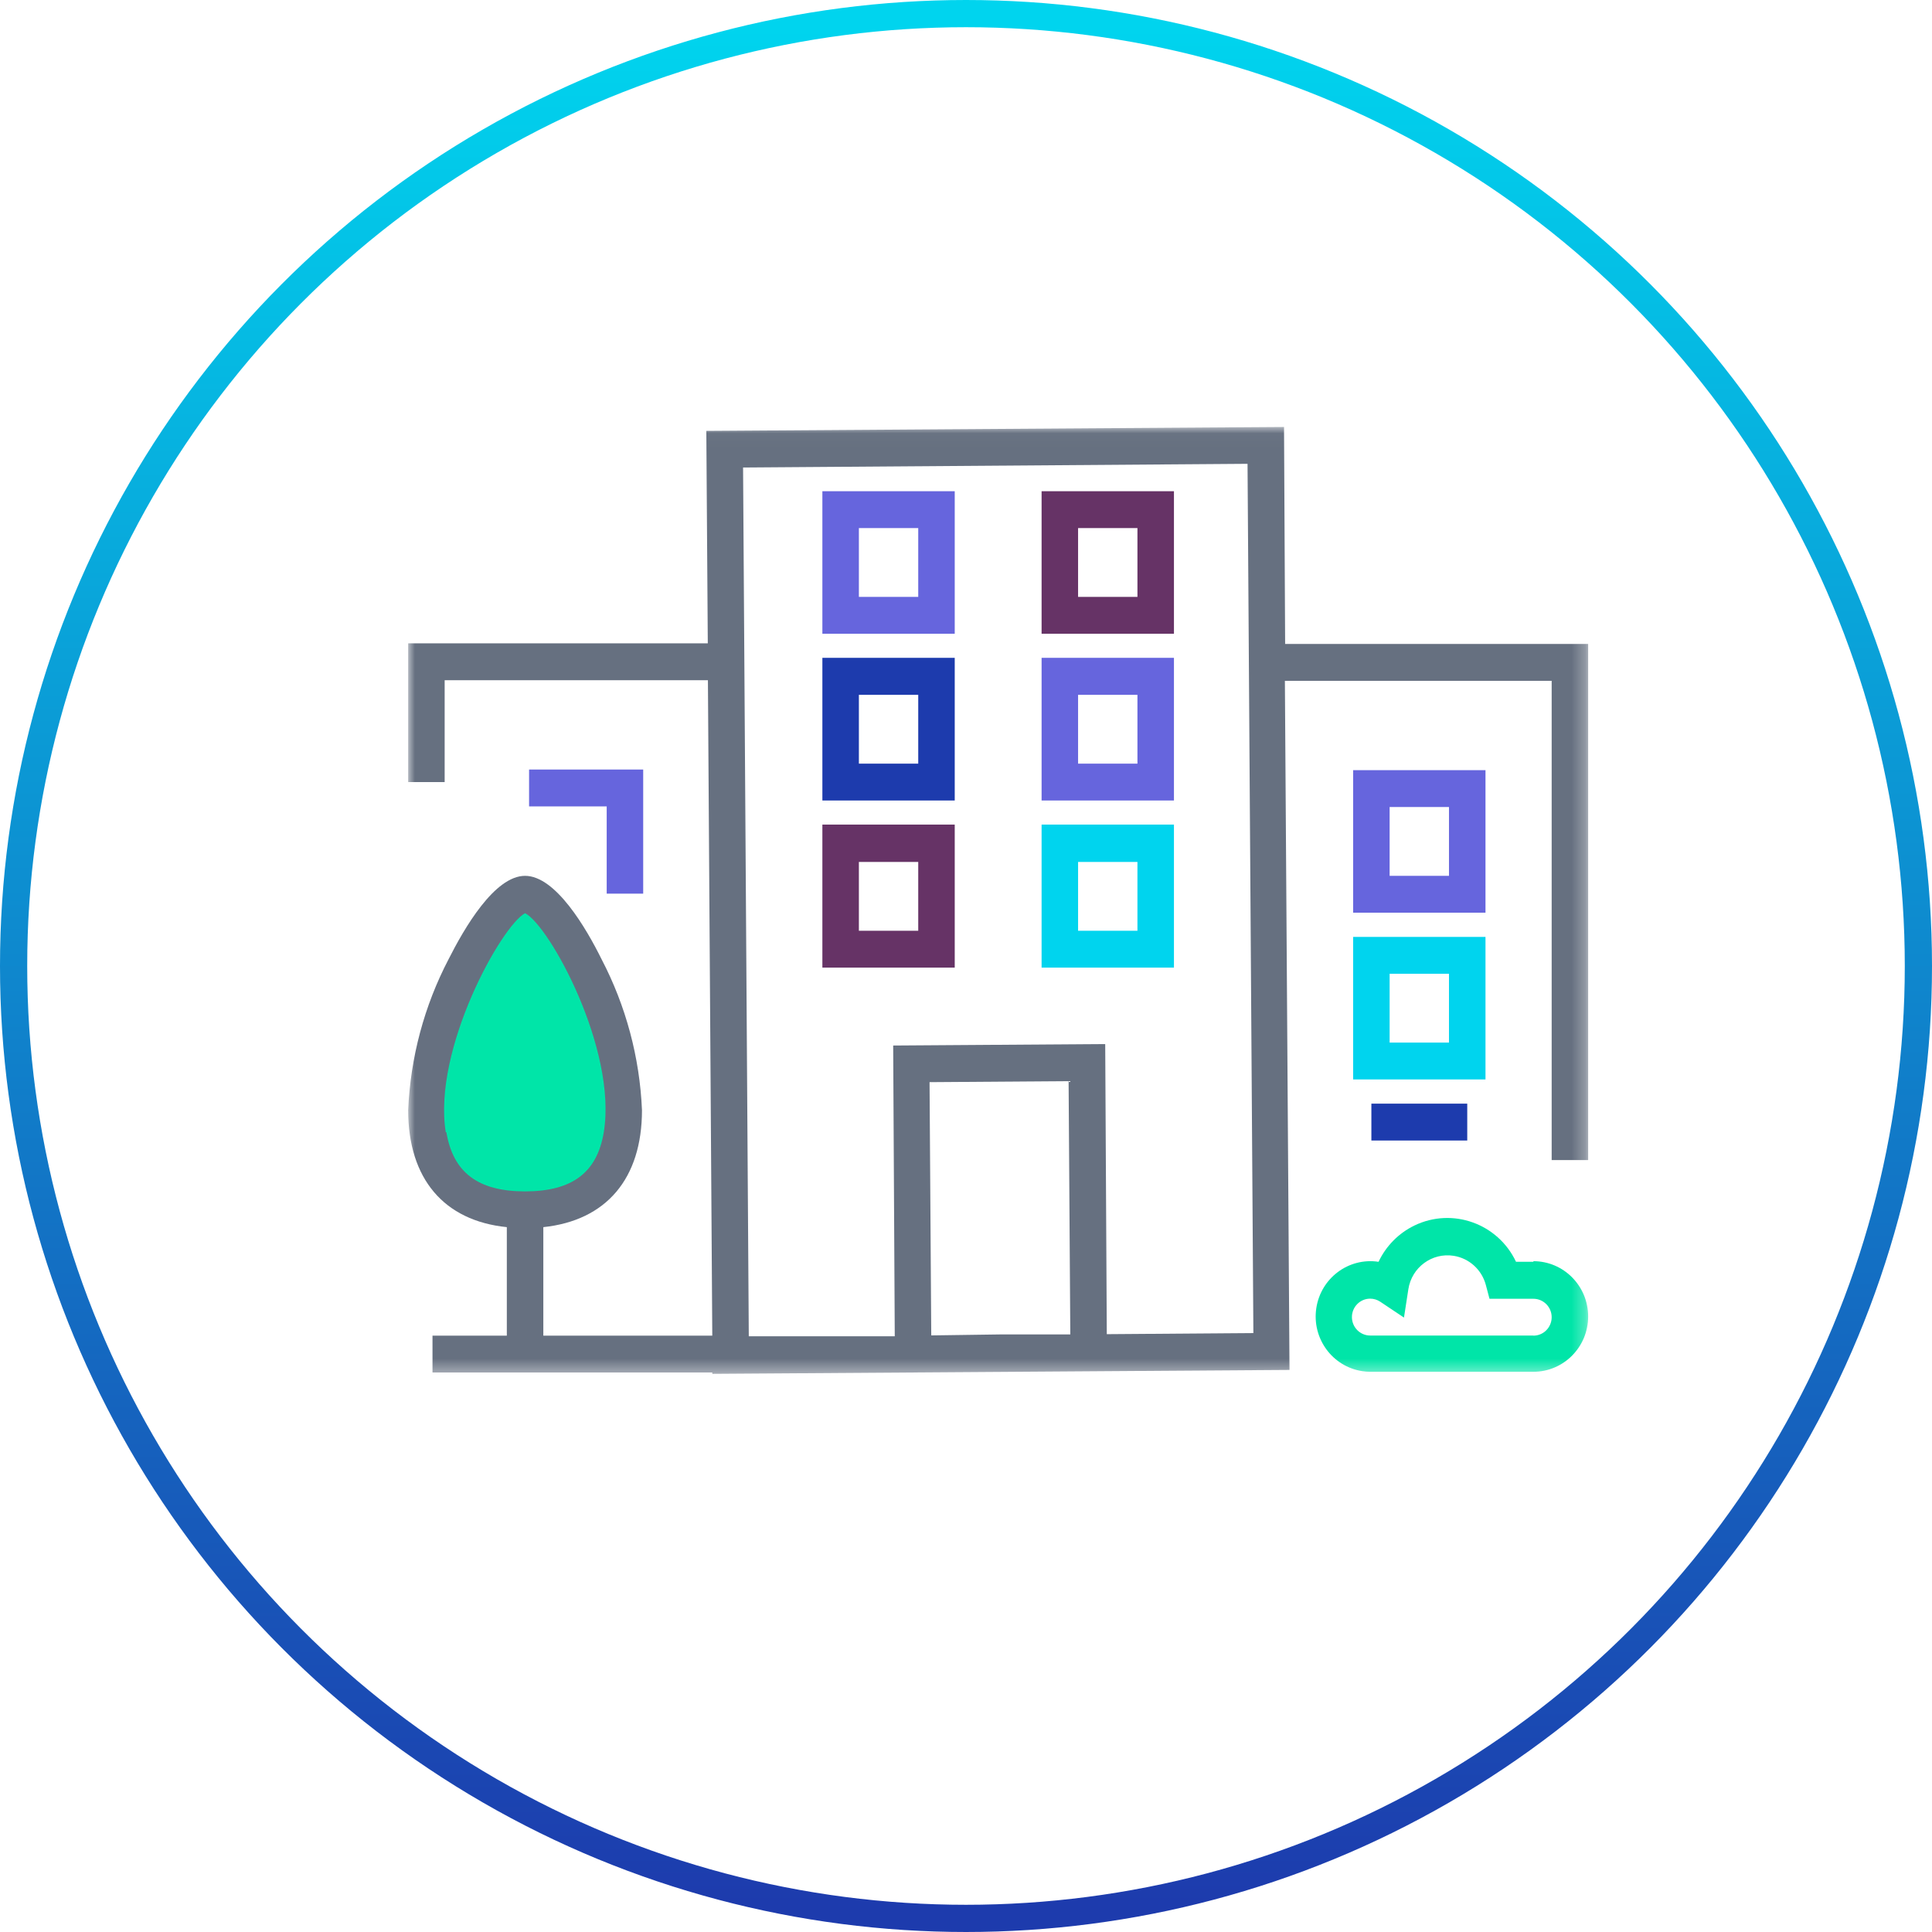 <?xml version="1.0" encoding="UTF-8"?>
<svg width="142px" height="142px" viewBox="0 0 142 142" version="1.1" xmlns="http://www.w3.org/2000/svg" xmlns:xlink="http://www.w3.org/1999/xlink">
    <!-- Generator: Sketch 54.1 (76490) - https://sketchapp.com -->
    <title>Group 25</title>
    <desc>Created with Sketch.</desc>
    <defs>
        <linearGradient x1="50%" y1="0%" x2="50%" y2="100%" id="linearGradient-1">
            <stop stop-color="#00D4EE" offset="0%"></stop>
            <stop stop-color="#1D3BAD" offset="100%"></stop>
        </linearGradient>
        <polygon id="path-2" points="0 0.023 86.728 0.023 86.728 69.62 0 69.62"></polygon>
        <polygon id="path-4" points="0 69.62 86.728 69.62 86.728 0.023 0 0.023"></polygon>
    </defs>
    <g id="Page-1" stroke="none" stroke-width="1" fill="none" fill-rule="evenodd">
        <g id="Gea_LP_Homepage" transform="translate(-481, -3489)">
            <g id="CONTENT-USUARIOS" transform="translate(0, 3032)">
                <g id="Group-11" transform="translate(361, 386)">
                    <g id="Group-25" transform="translate(121, 72)">
                        <g id="Group-26">
                            <circle id="Oval-Copy-4" stroke="url(#linearGradient-1)" stroke-width="2" cx="70" cy="70" r="70"></circle>
                            <g id="ic-admin" transform="translate(29, 30)">
                                <g id="Group-18">
                                    <path d="M33.127,12.871 L37.49,12.871 L37.49,7.813 L33.127,7.813 L33.127,12.871 Z M30.444,15.581 L40.172,15.581 L40.172,5.104 L30.444,5.104 L30.444,15.581 Z" id="Fill-1" fill="#6665DD"></path>
                                    <path d="M33.127,25.127 L37.49,25.127 L37.49,20.069 L33.127,20.069 L33.127,25.127 Z M30.444,27.836 L40.172,27.836 L40.172,17.35 L30.444,17.35 L30.444,27.836 Z" id="Fill-2" fill="#1D3BAD"></path>
                                    <path d="M33.127,37.41 L37.49,37.41 L37.49,32.352 L33.127,32.352 L33.127,37.41 Z M30.444,40.119 L40.172,40.119 L40.172,29.607 L30.444,29.607 L30.444,40.119 Z" id="Fill-3" fill="#663366"></path>
                                    <path d="M49.238,12.871 L53.601,12.871 L53.601,7.813 L49.238,7.813 L49.238,12.871 Z M46.556,15.581 L56.284,15.581 L56.284,5.104 L46.556,5.104 L46.556,15.581 Z" id="Fill-4" fill="#663366"></path>
                                    <path d="M49.238,25.127 L53.601,25.127 L53.601,20.069 L49.238,20.069 L49.238,25.127 Z M46.556,27.836 L56.284,27.836 L56.284,17.35 L46.556,17.35 L46.556,27.836 Z" id="Fill-5" fill="#6665DD"></path>
                                    <path d="M49.238,37.41 L53.601,37.41 L53.601,32.352 L49.238,32.352 L49.238,37.41 Z M46.556,40.119 L56.284,40.119 L56.284,29.607 L46.556,29.607 L46.556,40.119 Z" id="Fill-6" fill="#00D4EE"></path>
                                    <polygon id="Fill-7" fill="#6665DD" points="17.274 34.682 17.274 25.56 8.887 25.56 8.887 28.27 14.592 28.27 14.592 34.682"></polygon>
                                    <g id="Group-17" transform="translate(0, 0.358)">
                                        <g id="Group-10">
                                            <mask id="mask-3" fill="white">
                                                <use xlink:href="#path-2"></use>
                                            </mask>
                                            <g id="Clip-9"></g>
                                            <path d="M51.348,66.702 L51.232,45.379 L35.648,45.487 L35.764,66.856 L25.035,66.856 L24.615,3.004 L61.693,2.732 L62.122,66.621 L51.348,66.702 Z M38.446,66.793 L38.321,48.179 L48.541,48.106 L48.666,66.721 L43.552,66.721 L38.446,66.793 Z M64.456,15.972 L64.375,0.023 L21.914,0.312 L22.022,15.927 L0,15.927 L0,26.124 L2.682,26.124 L2.682,18.637 L22.031,18.637 L22.352,66.811 L9.934,66.811 L9.934,58.836 C14.556,58.348 17.185,55.278 17.185,50.238 C17.02,46.365 16.006,42.577 14.216,39.147 C13.081,36.853 10.837,33.015 8.592,33.015 C6.348,33.015 4.122,36.862 2.968,39.147 C1.179,42.577 0.165,46.365 0,50.238 C0,55.278 2.629,58.366 7.251,58.836 L7.251,66.811 L1.788,66.811 L1.788,69.52 L22.352,69.52 L22.352,69.62 L43.569,69.475 L51.366,69.421 L64.777,69.33 L64.438,18.682 L84.046,18.682 L84.046,53.905 L86.728,53.905 L86.728,15.972 L64.456,15.972 Z" id="Fill-8" fill="#667080" mask="url(#mask-3)"></path>
                                        </g>
                                        <mask id="mask-5" fill="white">
                                            <use xlink:href="#path-4"></use>
                                        </mask>
                                        <g id="Clip-12"></g>
                                        <path d="M72.136,33.015 L76.499,33.015 L76.499,27.957 L72.136,27.957 L72.136,33.015 Z M69.454,35.724 L79.182,35.724 L79.182,25.248 L69.454,25.248 L69.454,35.724 Z" id="Fill-11" fill="#6665DD" mask="url(#mask-5)"></path>
                                        <path d="M72.136,45.271 L76.499,45.271 L76.499,40.213 L72.136,40.213 L72.136,45.271 Z M69.454,47.98 L79.182,47.98 L79.182,37.504 L69.454,37.504 L69.454,47.98 Z" id="Fill-13" fill="#00D4EE" mask="url(#mask-5)"></path>
                                        <polygon id="Fill-14" fill="#1D3BAD" mask="url(#mask-5)" points="70.795 52.469 77.841 52.469 77.841 49.759 70.795 49.759"></polygon>
                                        <path d="M82.704,66.802 L70.706,66.802 C69.965,66.801 69.365,66.194 69.365,65.446 C69.365,64.698 69.967,64.092 70.707,64.092 C70.971,64.093 71.228,64.171 71.448,64.318 L73.191,65.483 L73.513,63.397 C73.761,61.79 75.252,60.691 76.843,60.943 C77.983,61.122 78.91,61.964 79.209,63.09 L79.477,64.101 L82.704,64.101 C83.445,64.101 84.046,64.708 84.046,65.456 C84.046,66.204 83.445,66.811 82.704,66.811 L82.704,66.802 Z M82.704,61.383 L81.426,61.383 C80.095,58.565 76.754,57.37 73.964,58.714 C72.807,59.272 71.875,60.214 71.322,61.383 C69.125,61.049 67.076,62.578 66.746,64.798 C66.416,67.018 67.929,69.088 70.127,69.421 C70.318,69.45 70.512,69.465 70.706,69.466 L82.704,69.466 C84.926,69.466 86.728,67.647 86.728,65.402 C86.728,63.157 84.926,61.338 82.704,61.338 L82.704,61.383 Z" id="Fill-15" fill="#00E5A8" mask="url(#mask-5)"></path>
                                        <path d="M2.763,51.864 C1.788,45.776 6.849,36.691 8.592,35.761 C10.381,36.664 15.378,45.776 14.377,51.864 C13.886,54.826 12.053,56.208 8.592,56.208 C5.132,56.208 3.299,54.817 2.808,51.855 L2.763,51.864 Z" id="Fill-16" fill="#00E5A8" mask="url(#mask-5)"></path>
                                    </g>
                                </g>
                            </g>
                        </g>
                    </g>
                </g>
            </g>
        </g>
    </g>
</svg>